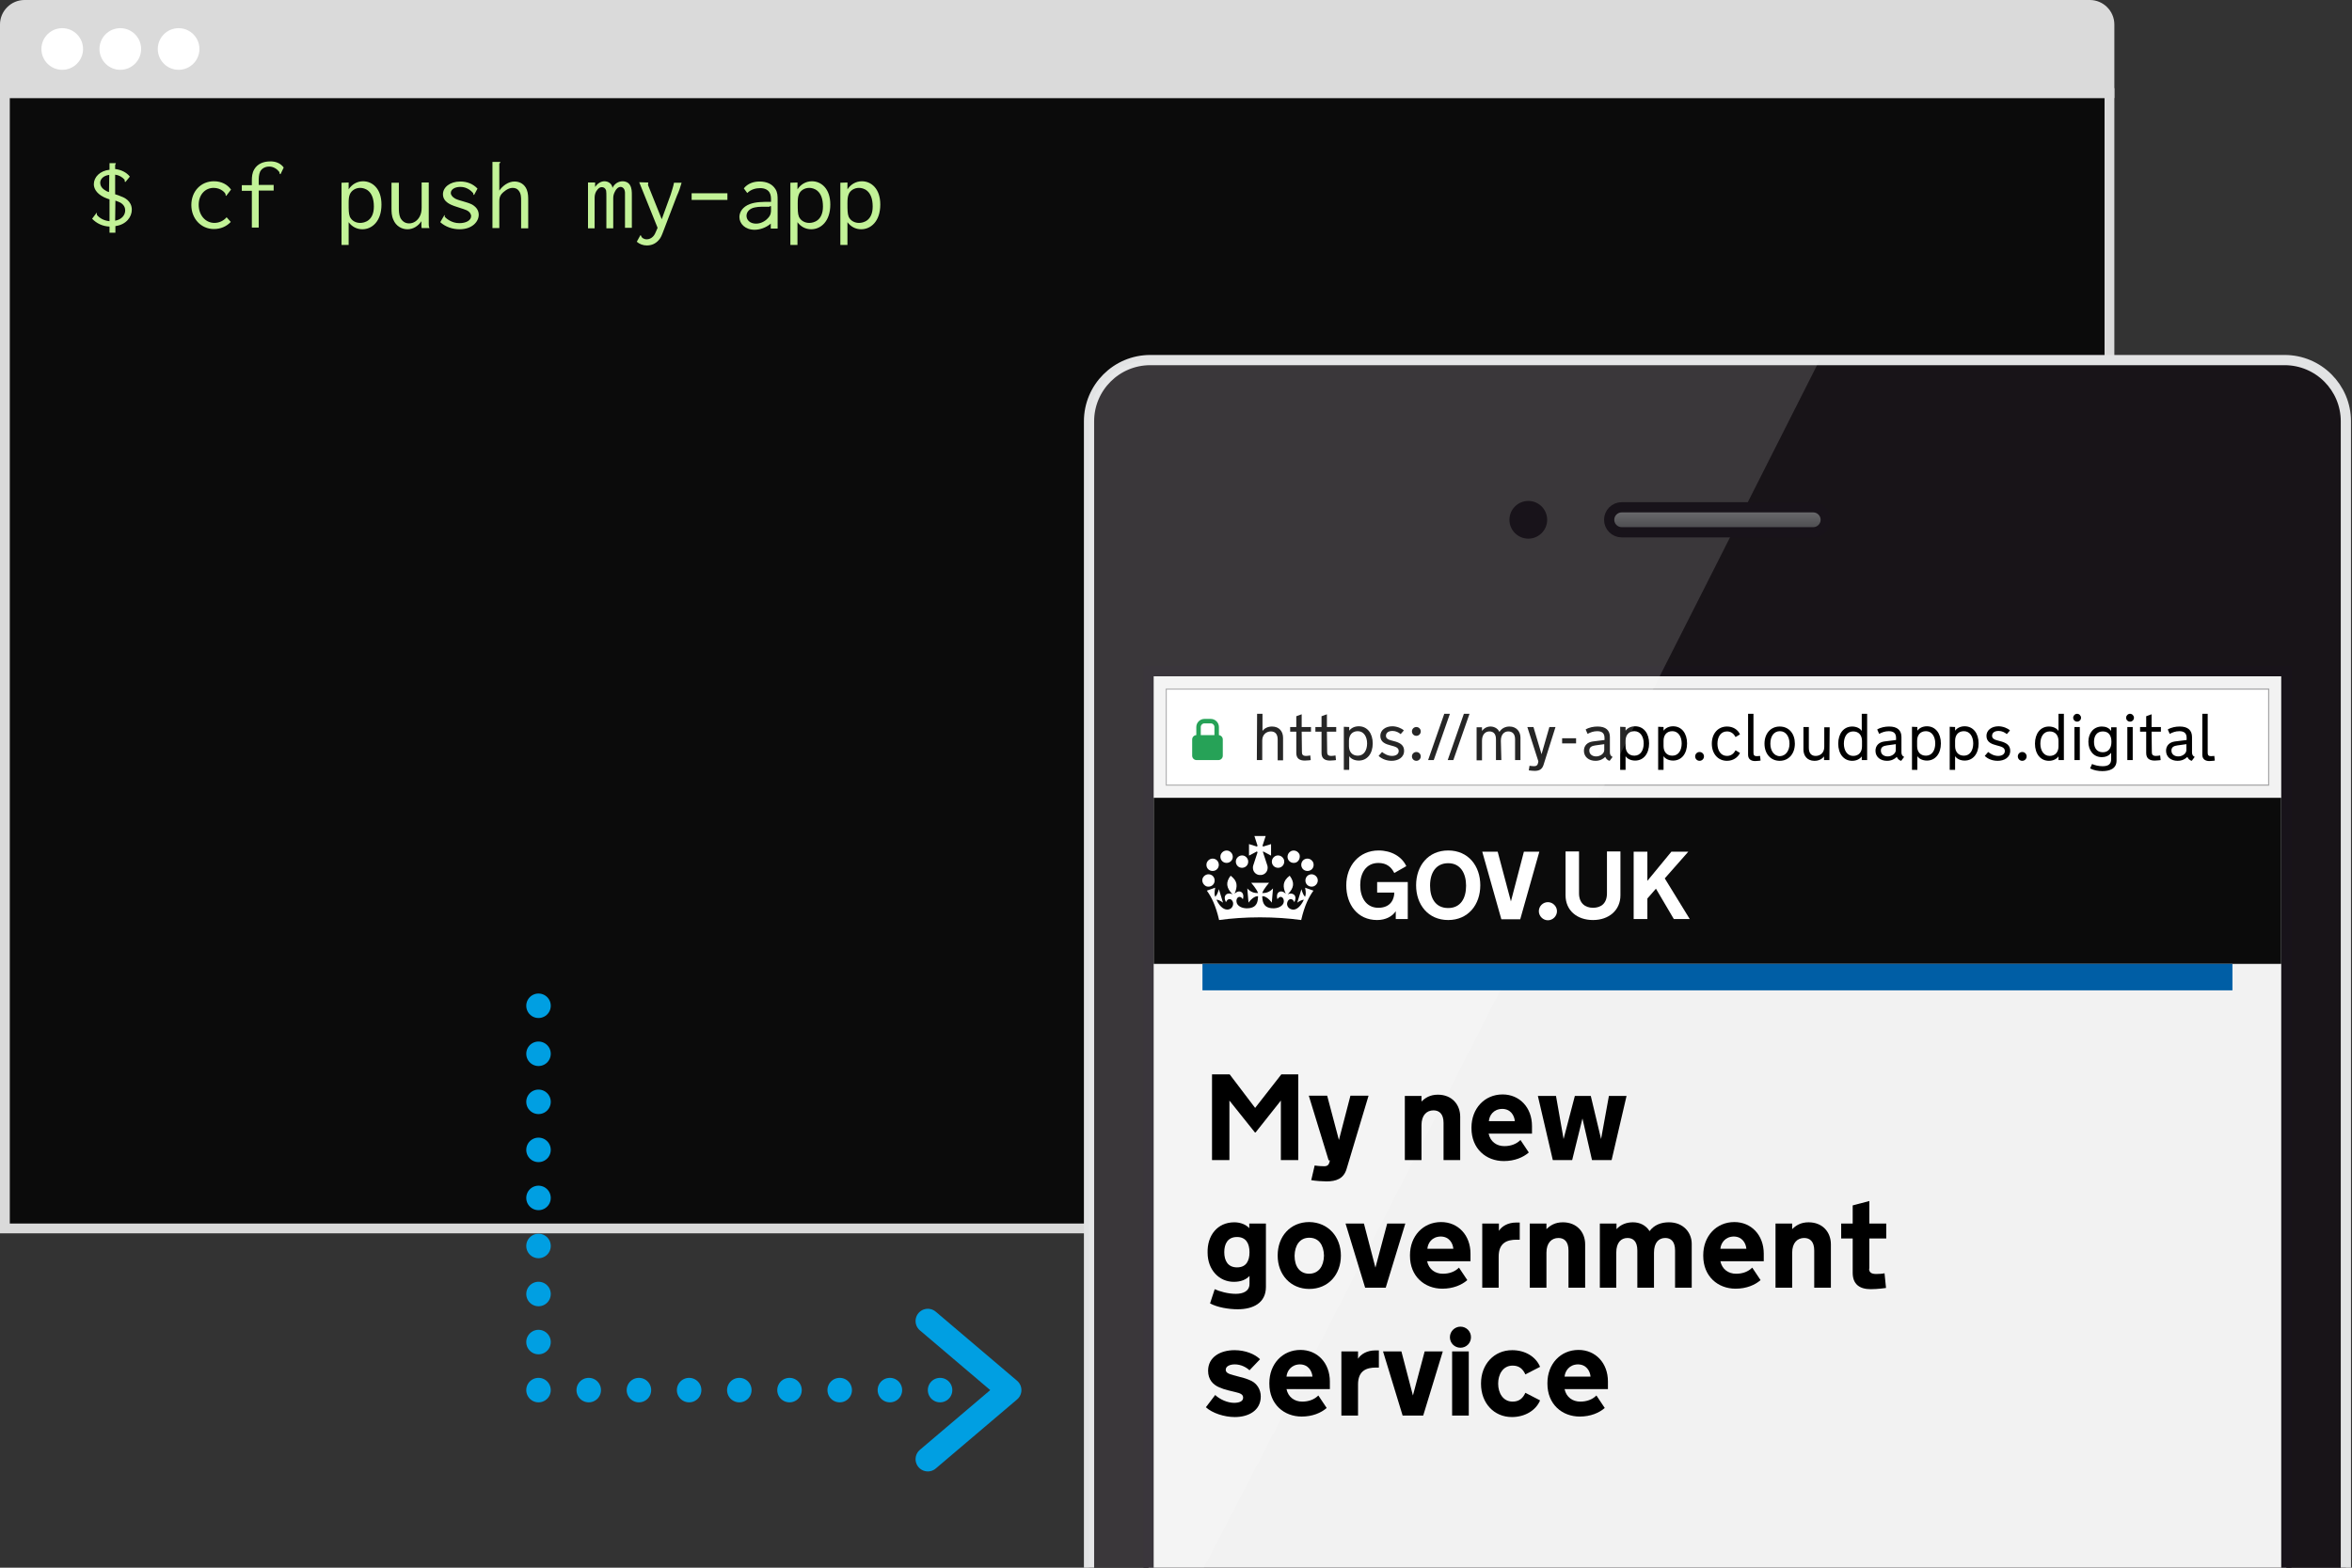 <?xml version="1.0" encoding="utf-8"?>
<!-- Generator: Adobe Illustrator 22.0.1, SVG Export Plug-In . SVG Version: 6.00 Build 0)  -->
<svg version="1.1" id="Layer_1" xmlns="http://www.w3.org/2000/svg" xmlns:xlink="http://www.w3.org/1999/xlink" x="0px" y="0px"
	 viewBox="0 0 960 640" style="enable-background:new 0 0 960 640;" xml:space="preserve">
<rect x="0" y="0" width="960" height="640" fill="#333333" stroke="none"/>
<style type="text/css">
	.st0{fill:#0B0B0B;}
	.st1{fill:#DADADA;}
	.st2{fill:#FFFFFF;}
	.st3{fill:#C2F297;}
	.st4{fill:#009347;stroke:#FFFFFF;stroke-width:0.586;stroke-miterlimit:10;}
	.st5{fill:#D2D2D2;}
	.st6{fill:#FFFFFF;stroke:#A7A7A8;stroke-width:0.711;stroke-miterlimit:10;}
	.st7{fill:none;stroke:#A7A7A8;stroke-width:5;stroke-miterlimit:10;}
	.st8{fill:#00923A;}
	.st9{fill:none;stroke:#00923A;stroke-width:2.7;stroke-miterlimit:10;}
	.st10{fill:#181418;stroke:#E2E3E4;stroke-width:4.171;stroke-miterlimit:10;}
	.st11{fill:#F2F2F2;}
	.st12{fill:none;stroke:#18131A;stroke-width:4.171;stroke-miterlimit:10;}
	.st13{fill:#FFFFFF;stroke:#A7A7A8;stroke-width:0.48;stroke-miterlimit:10;}
	.st14{fill:none;stroke:#00923A;stroke-width:1.824;stroke-miterlimit:10;}
	.st15{opacity:0.15;fill:#FFFFFF;enable-background:new    ;}
	.st16{fill:url(#SVGID_1_);stroke:#18131A;stroke-width:4.171;stroke-miterlimit:10;}
	.st17{fill:url(#SVGID_2_);}
	.st18{opacity:0.6;fill:none;stroke:url(#SVGID_3_);stroke-width:1.043;stroke-miterlimit:10;enable-background:new    ;}
	.st19{fill:none;stroke:#FFFFFF;stroke-width:1.564;stroke-miterlimit:10;}
	.st20{fill:#18131A;}
	.st21{fill:none;}
	.st22{enable-background:new    ;}
	.st23{fill:#005EA5;}
	.st24{fill:none;stroke:#009FE2;stroke-width:10;stroke-linecap:round;stroke-miterlimit:10;}
	.st25{fill:none;stroke:#009FE2;stroke-width:10;stroke-linecap:round;stroke-miterlimit:10;stroke-dasharray:0,19.615;}
	.st26{fill:none;stroke:#009FE2;stroke-width:10;stroke-linecap:round;stroke-miterlimit:10;stroke-dasharray:0,20.487;}
	.st27{fill:none;stroke:#009FE2;stroke-width:10;stroke-linecap:round;stroke-linejoin:round;stroke-miterlimit:10;}
</style>
<path class="st0" d="M1,40h861v461.5H1V40z"/>
<path class="st1" d="M0,40V10C0,4.5,4.5,0,10,0h843c5.5,0,10,4.5,10,10v30"/>
<circle class="st2" cx="25.4" cy="20" r="8.5"/>
<circle class="st2" cx="49.1" cy="20" r="8.5"/>
<circle class="st2" cx="72.9" cy="20" r="8.5"/>
<path class="st1" d="M0,36v467.5h863V36H0z M4,499.5V40h855v459.5H4z"/>
<g>
	<path class="st3" d="M47.3,66.6L47.3,66.6c0,0.4-0.3,0.4-0.3,0.9V69c2.4,0.3,4.6,1.3,6,3.1l-1.8,2.2c-0.1,0-0.3-0.1-0.3-0.3v-0.4
		c0,0,0-0.1-0.1-0.3c-0.9-1-2.2-1.8-3.8-2v8c0.9,0.3,1.9,0.6,2.7,1c0.9,0.3,4.1,1.7,4.1,5.3c0,2.9-2.2,6.1-6.7,6.7V95h-2.4v-2.5
		c-2.8-0.1-5.3-1.3-7.1-3.2l1.8-2.4c0.3,0.1,0.1,0.4,0.1,0.4c0,0.1,0,0.3,0.1,0.5c1.1,1.3,2.9,2.3,5.1,2.5v-8.9
		c-0.8-0.3-1.5-0.5-2.3-0.9c-3.4-1.7-4.1-3.9-4.1-5.3c0-2.9,2.5-5.5,6.4-5.9v-2.7H47.3L47.3,66.6z M44.6,71.4
		c-2.5,0.3-3.7,1.8-3.7,3.2c0,0.9,0.4,2.2,2.2,3.2c0.4,0.3,0.9,0.5,1.4,0.6L44.6,71.4L44.6,71.4L44.6,71.4z M47,90.1
		c2.7-0.5,4.1-2.3,4.1-4.2c0-0.9-0.3-2.2-2-3.2c-0.5-0.3-1.3-0.5-2-0.8L47,90.1L47,90.1z M92.3,80c-0.4-0.3-0.1-0.6-0.3-0.9
		c-0.1-0.3-1.7-2.4-4.8-2.4c-3.4,0-6.1,2.7-6.1,6.9c0,4.3,2.8,7.4,6.4,7.4c1.9,0,3.7-0.8,5-2.3l1.7,1.9c-1.8,1.9-4.2,2.9-6.9,2.9
		c-5.2,0-9.2-4.2-9.2-9.8S82,74,87.3,74c3.1,0,5.5,1.3,7,3.4L92.3,80L92.3,80z M115.8,68.4l-1.3,2.7c-0.1,0-0.3,0-0.4-0.4
		c0-0.1,0-0.3-0.1-0.5c-0.8-1.1-2.3-2.2-4.1-2.2c-1.5,0-2.9,0.6-3.7,2c-0.6,1.3-0.6,2.7-0.6,4.1v1.4h6.1v2.3h-6.1v15.1h-2.8v-15
		h-4.1v-2.3h4.1v-1.8c0-1.7,0.1-3.2,1-4.7c1.3-2.2,3.7-3.2,6.4-3.2C112.5,65.8,114.6,66.7,115.8,68.4L115.8,68.4z M142.3,74.5v2.8
		c1.3-2,3.4-3.3,5.9-3.3c3.7,0,7.5,2.9,7.5,9.5c0,6.9-3.9,10.1-7.8,10.1c-2.3,0-4.3-1.1-5.6-2.9v9.3h-2.9V74.6L142.3,74.5
		L142.3,74.5L142.3,74.5z M142.8,79.3c-0.4,1-0.5,2-0.5,3.7c0,2.7,0,4.2,0.5,5.5c0.8,1.7,2.5,2.5,4.2,2.5c1.8,0,5.6-0.9,5.6-6.7
		c0-6.7-3.9-7.6-5.6-7.6C145.2,76.7,143.5,77.7,142.8,79.3L142.8,79.3z M162.8,74.5v10.3c0,1.3,0,2.7,0.6,4.1c0.8,1.5,2,2.3,3.6,2.3
		c1.8,0,3.4-1.1,4.3-2.8c0.6-1.1,0.8-2.3,0.8-3.7V74.5h2.9v16.9c0,0.5,0,1.1,0.3,1.7h-3.2c-0.1-0.5-0.1-1-0.1-1.4v-1.4
		c-1.3,2-3.4,3.3-5.7,3.3c-2.4,0-4.7-1.4-5.7-3.8c-0.8-1.7-0.8-3.3-0.8-4.8V74.6h3.1L162.8,74.5L162.8,74.5z M193.5,79.6
		c-0.1,0-0.3-0.1-0.3-0.4c0-0.1,0-0.3-0.1-0.4c-0.8-0.9-2.5-2.5-5.2-2.5c-2.2,0-3.9,1-3.9,2.5c0,0.6,0.4,1.5,1.8,2.3
		c1.8,0.9,4.7,1.3,6.9,2.4c2.2,1.3,2.7,2.9,2.7,4.2c0,2.8-2.7,5.9-7.8,5.9c-2.8,0-5.7-0.9-7.9-2.9l1.7-2.9c0.3,0.1,0.1,0.4,0.1,0.4
		c0,0.1,0,0.3,0.1,0.4c0.6,0.6,2.7,2.5,5.9,2.5c2.7,0,4.8-1.1,4.8-2.9c0-0.6-0.4-1.7-1.9-2.4c-1.4-0.6-3.4-1.1-5-1.7
		c-1-0.4-4.6-1.5-4.6-4.8c0-2.8,2.8-5.2,7.1-5.2c2.8,0,5.2,1,7,2.9L193.5,79.6L193.5,79.6z M200.8,66.1h3.4v0.1
		c0,0.3-0.1,0.4-0.3,0.4c-0.1,0.1-0.1,0.3-0.1,0.4v10.8c1.4-2,3.7-3.7,6.2-3.7c2.2,0,4.1,1.1,5,3.3c0.6,1.5,0.6,3.1,0.6,4.5v11.3
		h-2.9V81.9c0-1.3,0-2.9-1-4.1c-0.6-0.8-1.5-1.1-2.5-1.1c-1.9,0-3.8,1.7-4.5,2.5c-0.8,1-0.9,1.9-0.9,3.2v10.7H201v-27H200.8
		L200.8,66.1z M240.2,74.5h2.7v1.8c0.9-1.3,2.3-2.3,3.8-2.3c1.7,0,3.1,1.1,3.3,2.7c0.8-1.7,2.4-2.7,4.2-2.7c1,0,2.2,0.4,2.9,1.5
		c0.8,1.3,0.8,2.8,0.8,4.3V93h-2.8V80c0-0.9,0.1-1.9-0.3-2.7c-0.3-0.6-0.9-1-1.5-1c-1.1,0-1.9,1.1-2.2,1.7c-0.6,1.1-0.8,1.9-0.8,2.9
		v12.3h-2.8v-13c0-0.8,0-1.7-0.1-2.4c-0.3-1-1-1.4-1.8-1.4s-1.5,0.5-2.3,1.8c-0.5,1-0.6,1.8-0.6,2.7v12.3H240V74.5H240.2L240.2,74.5
		z M264.6,74.5c0,0.4-0.1,0.5-0.1,0.9c0,0.1,0,0.3,0.1,0.4l5.5,13.7l3.6-9.9c0.5-1.7,1.1-3.3,1.4-5h3.1c-0.5,1.8-1.1,3.6-1.9,5.3
		l-5.9,15.4c-0.4,1-0.8,2-1.7,2.9c-1.3,1.4-2.9,2-4.7,2c-1.5,0-2.9-0.5-4.1-1.5l1.5-2.7c0.3,0.1,0.3,0.5,0.4,0.6
		c0.1,0.3,0.8,1.1,2.2,1.1c0.9,0,1.8-0.4,2.5-1.1c0.6-0.6,1-1.4,1.3-2.2l0.6-1.4l-7.5-18.6L264.6,74.5L264.6,74.5L264.6,74.5z
		 M296.9,78.9v2.7h-14.6v-2.7H296.9L296.9,78.9z M310,74.1c2.9,0,5.2,1,6.5,3.1c0.9,1.4,0.9,2.9,0.9,4.5v11.6h-2.8v-2
		c-2,1.7-4.5,2.5-6.6,2.5c-3.9,0-6.2-2.5-6.2-5.2c0-2,1.3-4.2,4.3-5.3c2.4-0.9,5.3-0.9,8-0.9h0.6v-0.6c0-1,0-2.2-0.6-3.2
		c-0.5-0.9-1.7-1.8-3.8-1.8c-1.8,0-3.8,0.5-5.3,2l-1.4-1.9C305.2,74.9,307.6,74.1,310,74.1L310,74.1z M314.1,84.4
		c-1.9,0-4.5-0.1-6.1,0.3c-2.3,0.5-3.3,2-3.3,3.4c0,1.7,1.4,3.2,3.9,3.2c2.4,0,4.2-1.5,4.8-2.2c1.3-1.3,1.3-2.5,1.3-3.6v-1.3h-0.6
		L314.1,84.4L314.1,84.4z M325.5,74.5v2.8c1.3-2,3.4-3.3,5.9-3.3c3.7,0,7.5,2.9,7.5,9.5c0,6.9-3.9,10.1-7.8,10.1
		c-2.3,0-4.3-1.1-5.6-2.9v9.3h-2.9V74.6L325.5,74.5L325.5,74.5L325.5,74.5z M326.1,79.3c-0.4,1-0.5,2-0.5,3.7c0,2.7,0,4.2,0.5,5.5
		c0.8,1.7,2.5,2.5,4.2,2.5c1.8,0,5.6-0.9,5.6-6.7c0-6.7-3.9-7.6-5.6-7.6C328.5,76.7,326.7,77.7,326.1,79.3L326.1,79.3z M345.9,74.5
		v2.8c1.3-2,3.4-3.3,5.9-3.3c3.7,0,7.5,2.9,7.5,9.5c0,6.9-3.9,10.1-7.8,10.1c-2.3,0-4.3-1.1-5.6-2.9v9.3H343V74.6L345.9,74.5
		L345.9,74.5L345.9,74.5z M346.4,79.3c-0.4,1-0.5,2-0.5,3.7c0,2.7,0,4.2,0.5,5.5c0.8,1.7,2.5,2.5,4.2,2.5c1.8,0,5.6-0.9,5.6-6.7
		c0-6.7-3.9-7.6-5.6-7.6C348.8,76.7,347,77.7,346.4,79.3L346.4,79.3z"/>
</g>
<path class="st0" d="M981,40h861v461.5H981V40z"/>
<path class="st1" d="M980,40V10c0-5.5,4.5-10,10-10h843c5.5,0,10,4.5,10,10v30"/>
<circle class="st2" cx="1005.4" cy="20" r="8.5"/>
<circle class="st2" cx="1029.1" cy="20" r="8.5"/>
<circle class="st2" cx="1052.9" cy="20" r="8.5"/>
<path class="st1" d="M980,36v467.5h863V36H980z M984,499.5V40h855v459.5H984z"/>
<path class="st2" d="M1079,228.4h861V636h-861V228.4z"/>
<path class="st4" d="M1163.4,561.5h258.1v40h-258.1V561.5z"/>
<path class="st5" d="M1164.6,346.4h402.2v20h-402.2L1164.6,346.4L1164.6,346.4z M1164.6,386.4h402.2v20h-402.2L1164.6,386.4
	L1164.6,386.4z M1164.6,426.4h402.2v20h-402.2L1164.6,426.4L1164.6,426.4z M1164.6,466.4h402.2v20h-402.2L1164.6,466.4L1164.6,466.4
	z M1164.6,506.4h285.5v20h-285.5V506.4z"/>
<g>
	<path class="st3" d="M1027.3,66.6L1027.3,66.6c0,0.4-0.3,0.4-0.3,0.9V69c2.4,0.3,4.6,1.3,6,3.1l-1.8,2.2c-0.1,0-0.3-0.1-0.3-0.3
		v-0.4c0,0,0-0.1-0.1-0.3c-0.9-1-2.2-1.8-3.8-2v8c0.9,0.3,1.9,0.6,2.7,1c0.9,0.3,4.1,1.7,4.1,5.3c0,2.9-2.2,6.1-6.7,6.7V95h-2.4
		v-2.5c-2.8-0.1-5.3-1.3-7.1-3.2l1.8-2.4c0.3,0.1,0.1,0.4,0.1,0.4c0,0.1,0,0.3,0.1,0.5c1.1,1.3,2.9,2.3,5.1,2.5v-8.9
		c-0.8-0.3-1.5-0.5-2.3-0.9c-3.4-1.7-4.1-3.9-4.1-5.3c0-2.9,2.5-5.5,6.4-5.9v-2.7H1027.3L1027.3,66.6z M1024.6,71.4
		c-2.5,0.3-3.7,1.8-3.7,3.2c0,0.9,0.4,2.2,2.2,3.2c0.4,0.3,0.9,0.5,1.4,0.6L1024.6,71.4L1024.6,71.4L1024.6,71.4z M1027,90.1
		c2.7-0.5,4.1-2.3,4.1-4.2c0-0.9-0.3-2.2-2-3.2c-0.5-0.3-1.3-0.5-2-0.8L1027,90.1L1027,90.1z M1072.3,80c-0.4-0.3-0.1-0.6-0.3-0.9
		c-0.1-0.3-1.7-2.4-4.8-2.4c-3.4,0-6.1,2.7-6.1,6.9c0,4.3,2.8,7.4,6.4,7.4c1.9,0,3.7-0.8,5-2.3l1.7,1.9c-1.8,1.9-4.2,2.9-6.9,2.9
		c-5.2,0-9.2-4.2-9.2-9.8s3.9-9.7,9.3-9.7c3.1,0,5.5,1.3,7,3.4L1072.3,80L1072.3,80z M1095.8,68.4l-1.3,2.7c-0.1,0-0.3,0-0.4-0.4
		c0-0.1,0-0.3-0.1-0.5c-0.8-1.1-2.3-2.2-4.1-2.2c-1.5,0-2.9,0.6-3.7,2c-0.6,1.3-0.6,2.7-0.6,4.1v1.4h6.1v2.3h-6.1v15.1h-2.8v-15
		h-4.1v-2.3h4.1v-1.8c0-1.7,0.1-3.2,1-4.7c1.3-2.2,3.7-3.2,6.4-3.2C1092.5,65.8,1094.6,66.7,1095.8,68.4L1095.8,68.4z M1122.3,74.5
		v2.8c1.3-2,3.4-3.3,5.9-3.3c3.7,0,7.5,2.9,7.5,9.5c0,6.9-3.9,10.1-7.8,10.1c-2.3,0-4.3-1.1-5.6-2.9v9.3h-2.9V74.6L1122.3,74.5
		L1122.3,74.5L1122.3,74.5z M1122.8,79.3c-0.4,1-0.5,2-0.5,3.7c0,2.7,0,4.2,0.5,5.5c0.8,1.7,2.5,2.5,4.2,2.5c1.8,0,5.6-0.9,5.6-6.7
		c0-6.7-3.9-7.6-5.6-7.6C1125.2,76.7,1123.5,77.7,1122.8,79.3L1122.8,79.3z M1142.8,74.5v10.3c0,1.3,0,2.7,0.6,4.1
		c0.8,1.5,2,2.3,3.6,2.3c1.8,0,3.4-1.1,4.3-2.8c0.6-1.1,0.8-2.3,0.8-3.7V74.5h2.9v16.9c0,0.5,0,1.1,0.3,1.7h-3.2
		c-0.1-0.5-0.1-1-0.1-1.4v-1.4c-1.3,2-3.4,3.3-5.7,3.3c-2.4,0-4.7-1.4-5.7-3.8c-0.8-1.7-0.8-3.3-0.8-4.8V74.6h3.1L1142.8,74.5
		L1142.8,74.5z M1173.5,79.6c-0.1,0-0.3-0.1-0.3-0.4c0-0.1,0-0.3-0.1-0.4c-0.8-0.9-2.5-2.5-5.2-2.5c-2.2,0-3.9,1-3.9,2.5
		c0,0.6,0.4,1.5,1.8,2.3c1.8,0.9,4.7,1.3,6.9,2.4c2.2,1.3,2.7,2.9,2.7,4.2c0,2.8-2.7,5.9-7.8,5.9c-2.8,0-5.7-0.9-7.9-2.9l1.7-2.9
		c0.3,0.1,0.1,0.4,0.1,0.4c0,0.1,0,0.3,0.1,0.4c0.6,0.6,2.7,2.5,5.9,2.5c2.7,0,4.8-1.1,4.8-2.9c0-0.6-0.4-1.7-1.9-2.4
		c-1.4-0.6-3.4-1.1-5-1.7c-1-0.4-4.6-1.5-4.6-4.8c0-2.8,2.8-5.2,7.1-5.2c2.8,0,5.2,1,7,2.9L1173.5,79.6L1173.5,79.6z M1180.8,66.1
		h3.4v0.1c0,0.3-0.1,0.4-0.3,0.4c-0.1,0.1-0.1,0.3-0.1,0.4v10.8c1.4-2,3.7-3.7,6.2-3.7c2.2,0,4.1,1.1,5,3.3c0.6,1.5,0.6,3.1,0.6,4.5
		v11.3h-2.9V81.9c0-1.3,0-2.9-1-4.1c-0.6-0.8-1.5-1.1-2.5-1.1c-1.9,0-3.8,1.7-4.5,2.5c-0.8,1-0.9,1.9-0.9,3.2v10.7h-2.9L1180.8,66.1
		L1180.8,66.1L1180.8,66.1z M1220.2,74.5h2.7v1.8c0.9-1.3,2.3-2.3,3.8-2.3c1.7,0,3.1,1.1,3.3,2.7c0.8-1.7,2.4-2.7,4.2-2.7
		c1,0,2.2,0.4,2.9,1.5c0.8,1.3,0.8,2.8,0.8,4.3V93h-2.8V80c0-0.9,0.1-1.9-0.3-2.7c-0.3-0.6-0.9-1-1.5-1c-1.1,0-1.9,1.1-2.2,1.7
		c-0.6,1.1-0.8,1.9-0.8,2.9v12.3h-2.8v-13c0-0.8,0-1.7-0.1-2.4c-0.3-1-1-1.4-1.8-1.4s-1.5,0.5-2.3,1.8c-0.5,1-0.6,1.8-0.6,2.7v12.3
		h-2.7V74.5H1220.2L1220.2,74.5z M1244.6,74.5c0,0.4-0.1,0.5-0.1,0.9c0,0.1,0,0.3,0.1,0.4l5.5,13.7l3.6-9.9c0.5-1.7,1.1-3.3,1.4-5
		h3.1c-0.5,1.8-1.1,3.6-1.9,5.3l-5.9,15.4c-0.4,1-0.8,2-1.7,2.9c-1.3,1.4-2.9,2-4.7,2c-1.5,0-2.9-0.5-4.1-1.5l1.5-2.7
		c0.3,0.1,0.3,0.5,0.4,0.6c0.1,0.3,0.8,1.1,2.2,1.1c0.9,0,1.8-0.4,2.5-1.1c0.6-0.6,1-1.4,1.3-2.2l0.6-1.4l-7.5-18.6L1244.6,74.5
		L1244.6,74.5L1244.6,74.5z M1276.9,78.9v2.7h-14.6v-2.7H1276.9L1276.9,78.9z M1290,74.1c2.9,0,5.2,1,6.5,3.1
		c0.9,1.4,0.9,2.9,0.9,4.5v11.6h-2.8v-2c-2,1.7-4.5,2.5-6.6,2.5c-3.9,0-6.2-2.5-6.2-5.2c0-2,1.3-4.2,4.3-5.3c2.4-0.9,5.3-0.9,8-0.9
		h0.6v-0.6c0-1,0-2.2-0.6-3.2c-0.5-0.9-1.7-1.8-3.8-1.8c-1.8,0-3.8,0.5-5.3,2l-1.4-1.9C1285.2,74.9,1287.6,74.1,1290,74.1L1290,74.1
		z M1294.1,84.4c-1.9,0-4.5-0.1-6.1,0.3c-2.3,0.5-3.3,2-3.3,3.4c0,1.7,1.4,3.2,3.9,3.2c2.4,0,4.2-1.5,4.8-2.2
		c1.3-1.3,1.3-2.5,1.3-3.6v-1.3h-0.6L1294.1,84.4L1294.1,84.4z M1305.5,74.5v2.8c1.3-2,3.4-3.3,5.9-3.3c3.7,0,7.5,2.9,7.5,9.5
		c0,6.9-3.9,10.1-7.8,10.1c-2.3,0-4.3-1.1-5.6-2.9v9.3h-2.9V74.6L1305.5,74.5L1305.5,74.5L1305.5,74.5z M1306.1,79.3
		c-0.4,1-0.5,2-0.5,3.7c0,2.7,0,4.2,0.5,5.5c0.8,1.7,2.5,2.5,4.2,2.5c1.8,0,5.6-0.9,5.6-6.7c0-6.7-3.9-7.6-5.6-7.6
		C1308.5,76.7,1306.7,77.7,1306.1,79.3L1306.1,79.3z M1325.9,74.5v2.8c1.3-2,3.4-3.3,5.9-3.3c3.7,0,7.5,2.9,7.5,9.5
		c0,6.9-3.9,10.1-7.8,10.1c-2.3,0-4.3-1.1-5.6-2.9v9.3h-2.9V74.6L1325.9,74.5L1325.9,74.5L1325.9,74.5z M1326.4,79.3
		c-0.4,1-0.5,2-0.5,3.7c0,2.7,0,4.2,0.5,5.5c0.8,1.7,2.5,2.5,4.2,2.5c1.8,0,5.6-0.9,5.6-6.7c0-6.7-3.9-7.6-5.6-7.6
		C1328.8,76.7,1327,77.7,1326.4,79.3L1326.4,79.3z"/>
</g>
<path class="st1" d="M1078,178.1v-30c0-5.5,4.5-10,10-10h842c5.5,0,10,4.5,10,10v30"/>
<circle class="st2" cx="1103.4" cy="158.1" r="8.5"/>
<circle class="st2" cx="1127.1" cy="158.1" r="8.5"/>
<circle class="st2" cx="1150.9" cy="158.1" r="8.5"/>
<path class="st0" d="M1079,241.4h860v65h-860V241.4z"/>
<g>
	<path class="st2" d="M1172.1,267.3c1.4,0.6,2.9-0.1,3.4-1.4c0.6-1.3-0.1-2.9-1.4-3.4s-2.9,0.1-3.4,1.4
		C1170.2,265.2,1170.8,266.7,1172.1,267.3 M1166.2,270.8c1.4,0.6,2.9-0.1,3.4-1.4c0.6-1.3-0.1-2.9-1.4-3.4s-2.9,0.1-3.4,1.4
		C1164.2,268.7,1164.8,270.2,1166.2,270.8 M1164.4,277.4c1.4,0.6,2.9-0.1,3.4-1.4c0.6-1.3-0.1-2.9-1.4-3.4s-2.9,0.1-3.4,1.4
		C1162.4,275.3,1163.1,276.9,1164.4,277.4 M1178.8,269.4c1.4,0.6,2.9-0.1,3.4-1.4c0.6-1.3-0.1-2.9-1.4-3.4s-2.9,0.1-3.4,1.4
		C1176.8,267.3,1177.4,268.8,1178.8,269.4 M1202.9,267.3c-1.4,0.6-2.9-0.1-3.4-1.4c-0.6-1.3,0.1-2.9,1.4-3.4s2.9,0.1,3.4,1.4
		C1204.8,265.2,1204.2,266.7,1202.9,267.3 M1208.8,270.8c-1.4,0.6-2.9-0.1-3.4-1.4c-0.6-1.3,0.1-2.9,1.4-3.4s2.9,0.1,3.4,1.4
		C1210.8,268.7,1210.2,270.2,1208.8,270.8 M1210.6,277.4c-1.4,0.6-2.9-0.1-3.4-1.4c-0.6-1.3,0.1-2.9,1.4-3.4s2.9,0.1,3.4,1.4
		S1211.9,276.9,1210.6,277.4 M1196.2,269.4c-1.4,0.6-2.9-0.1-3.4-1.4c-0.6-1.3,0.1-2.9,1.4-3.4s2.9,0.1,3.4,1.4
		C1198.2,267.3,1197.6,268.8,1196.2,269.4 M1188.9,262.6L1188.9,262.6l3.3,1.7v-4.9l-3.3,1.1l0,0c-0.1-0.1-0.2-0.2-0.3-0.3l0,0
		l1.3-4.2h-4.8l1.3,4.2l0,0c-0.1,0.1-0.2,0.2-0.3,0.3l0,0l-3.3-1.1v4.9l3.3-1.7l0,0c0.1,0.1,0.2,0.2,0.3,0.3l-1.9,5.8l0,0l0,0
		c-0.1,0.3-0.1,0.6-0.1,0.9c0,1.6,1.2,2.9,2.7,3.1h0.1c0.1,0,0.3,0,0.4,0s0.3,0,0.4,0h0.1c1.5-0.2,2.7-1.5,2.7-3.1
		c0-0.3-0.1-0.6-0.1-0.9l0,0l0,0l-1.9-5.8C1188.7,262.8,1188.8,262.7,1188.9,262.6 M1187.5,290.8c6.3,0,12.3,0.4,17.6,1.2
		c1.5-6.4,3.4-10,5.3-12.6l-3.6-1.3c0.4,1.8,0.4,2.7,0,3.8c-0.6-0.6-1.2-1.6-1.6-3.3l-1.7,5.8c1.1-0.7,1.9-1.2,2.8-1.2
		c-1.7,3.6-3.7,4.5-5.1,4.2c-1.6-0.3-2.4-1.8-2.1-3c0.4-1.8,2.2-2.2,3-0.2c1.6-3.3-1.1-4.3-2.9-3.3c2.7-2.7,3-5.1,0.8-8
		c-3,2.3-3.1,4.6-1.7,7.8c-1.8-2-4.5-0.9-3.5,2.3c1.3-2,3-0.7,2.7,1.1c-0.2,1.6-2.4,3-5.1,2.7c-3.8-0.4-4.1-3-4.2-5.2
		c0.9-0.2,2.6,0.7,4.1,2.7l0.5-6.1c-1.6,1.6-3,2-4.6,2c0.5-1.7,3-4.4,3-4.4h-7.6c0,0,2.4,2.7,3,4.4c-1.6-0.1-3-0.4-4.6-2l0.5,6.1
		c1.5-2,3.2-2.9,4.1-2.7c-0.1,2.2-0.3,4.8-4.2,5.2c-2.7,0.2-4.8-1.1-5.1-2.7c-0.3-1.9,1.4-3.1,2.7-1.1c1-3.3-1.8-4.4-3.5-2.3
		c1.4-3.2,1.3-5.5-1.7-7.8c-2.2,2.9-1.9,5.3,0.8,7.9c-1.8-1-4.5,0-2.9,3.3c0.8-2,2.6-1.6,3,0.2c0.3,1.2-0.5,2.7-2.1,3
		c-1.3,0.2-3.4-0.7-5-4.2c0.9,0,1.7,0.5,2.8,1.2l-1.7-5.8c-0.4,1.6-1,2.7-1.6,3.3c-0.4-1.2-0.3-2,0-3.8l-3.6,1.3
		c1.9,2.6,3.7,6.2,5.3,12.6C1175.2,291.2,1181.2,290.8,1187.5,290.8"/>
</g>
<path class="st1" d="M1082,640V241.4h854V640h4V174.1h-862V640"/>
<path class="st6" d="M1163.4,177.7h758.9v58h-758.9V177.7z"/>
<path d="M1218.2,192.6h3.3v10.3c1.4-1.8,3.4-2.7,5.8-2.7c4.4,0,6.7,3.2,6.7,6.8v13.6h-3.3v-12.5c0-3.5-1.8-4.8-4.1-4.8
	c-2.5,0-5.1,1.8-5.1,5.5v11.8h-3.3V192.6L1218.2,192.6z M1245.4,215.6c0,1.3,0.2,2.4,2.6,2.4c0.6,0,1.9-0.1,2.5-0.2l0.4,2.9
	c0,0-1.9,0.3-3.6,0.3c-3.2,0-5.1-1.2-5.1-4.6v-12.8h-3.8v-2.9h3.8v-6.5l3.3-1.2v7.7h5.6v2.9h-5.6v12H1245.4z M1260.6,215.6
	c0,1.3,0.2,2.4,2.6,2.4c0.6,0,1.9-0.1,2.5-0.2l0.4,2.9c0,0-1.9,0.3-3.6,0.3c-3.2,0-5.1-1.2-5.1-4.6v-12.8h-3.8v-2.9h3.8v-6.5
	l3.3-1.2v7.7h5.6v2.9h-5.6v12H1260.6z M1273.9,200.6v2.3c1.2-1.6,3.3-2.7,5.8-2.7c5.2,0,8.5,4.4,8.5,10.4s-3.3,10.4-8.5,10.4
	c-2.6,0-4.7-1-5.8-2.7v8.4h-3.3v-26L1273.9,200.6L1273.9,200.6z M1284.8,210.5c0-4.2-2-7.4-5.7-7.4c-3.5,0-5.3,2.5-5.3,5.8v3.2
	c0,3.3,1.8,5.8,5.3,5.8C1282.8,217.9,1284.8,214.7,1284.8,210.5L1284.8,210.5z M1291.7,218.1l2-2.3c1.3,1.1,3.4,2.4,6,2.4
	c2.3,0,4-1,4-3c0-2.2-2.2-2.6-4.9-3.4c-2.8-0.8-6.2-1.7-6.2-5.8c0-3.4,3.1-5.8,7.3-5.8c2.6,0,5.6,1.1,6.9,2.5l-1.9,2.2
	c-1.2-1.1-2.9-1.9-4.9-1.9c-2.6,0-4,1.2-4,3c0,1.4,1.1,2.2,2.9,2.6c1,0.3,2.2,0.6,3.3,1c2.7,0.8,4.9,2.2,4.9,5.4c0,4.1-3.6,6-7.5,6
	C1296.9,221,1293.9,220.1,1291.7,218.1L1291.7,218.1z M1314.5,200.6c1.5,0,2.7,1.2,2.7,2.7s-1.2,2.7-2.7,2.7s-2.7-1.2-2.7-2.7
	S1313,200.6,1314.5,200.6z M1314.5,215.6c1.5,0,2.7,1.2,2.7,2.7s-1.2,2.7-2.7,2.7s-2.7-1.2-2.7-2.7S1313,215.6,1314.5,215.6z
	 M1331.3,192.6h3.4l-9.8,28h-3.4L1331.3,192.6L1331.3,192.6z M1343.3,192.6h3.4l-9.8,28h-3.4L1343.3,192.6L1343.3,192.6z
	 M1365.9,220.6h-3.3V208c0-3.6-1.8-4.8-4-4.8s-4.4,1.7-4.4,5.6v11.8h-3.3v-20h3.3v2.3c1.3-1.8,3.1-2.7,5.2-2.7
	c1.8,0,4.4,0.9,5.4,3.3c1.5-2.4,3.8-3.3,6.1-3.3c4.3,0,6.7,3.2,6.7,6.7v13.7h-3.3V208c0-3.6-1.9-4.8-4.1-4.8s-4.4,1.7-4.4,5.6
	L1365.9,220.6L1365.9,220.6z M1381.6,200.6h3.7l4.9,16.5l4.7-16.5h3.7l-7.3,23c-0.9,2.8-2.8,3.5-5.3,3.5c-1.1,0-2.3-0.1-3.6-0.3
	l0.5-2.9c0,0,1.4,0.3,2.6,0.3c1.4,0,2.2-0.6,2.5-2l0.2-0.9L1381.6,200.6L1381.6,200.6z M1402.6,207.4h8.4v3.1h-8.4V207.4
	L1402.6,207.4z M1422.6,221c-4,0-7-2.3-7-6c0-3.1,2.1-5.2,5.3-5.6l7-1v-1.3c0-3-2-4-4.4-4c-2.2,0-4.2,0.7-5.8,1.6l-1.2-2.6
	c2.3-1.3,4.9-1.8,7.3-1.8c4.8,0,7.4,2.2,7.4,6.4v9.3c0,1.3,0.5,2.2,1.6,2.7l-1.8,2.4c-1.3-0.3-2.2-1.3-2.7-2.4
	C1427.3,219.9,1425.3,221,1422.6,221L1422.6,221z M1422.7,211.7c-2.2,0.3-3.6,1-3.6,3.1c0,2.3,1.9,3.6,4.1,3.6
	c2.4,0,4.9-1.6,4.9-3.9v-3.6L1422.7,211.7L1422.7,211.7z M1440.9,200.6v2.3c1.2-1.6,3.3-2.7,5.8-2.7c5.2,0,8.5,4.4,8.5,10.4
	s-3.3,10.4-8.5,10.4c-2.6,0-4.7-1-5.8-2.7v8.4h-3.3v-26L1440.9,200.6L1440.9,200.6z M1451.9,210.5c0-4.2-2-7.4-5.7-7.4
	c-3.5,0-5.3,2.5-5.3,5.8v3.2c0,3.3,1.8,5.8,5.3,5.8C1449.9,217.9,1451.9,214.7,1451.9,210.5L1451.9,210.5z M1463.8,200.6v2.3
	c1.2-1.6,3.3-2.7,5.8-2.7c5.2,0,8.5,4.4,8.5,10.4s-3.3,10.4-8.5,10.4c-2.6,0-4.7-1-5.8-2.7v8.4h-3.3v-26L1463.8,200.6L1463.8,200.6z
	 M1474.7,210.5c0-4.2-2-7.4-5.7-7.4c-3.5,0-5.3,2.5-5.3,5.8v3.2c0,3.3,1.8,5.8,5.3,5.8C1472.7,217.9,1474.7,214.7,1474.7,210.5
	L1474.7,210.5z M1485.6,215.6c1.5,0,2.7,1.2,2.7,2.7s-1.2,2.7-2.7,2.7s-2.7-1.2-2.7-2.7S1484.1,215.6,1485.6,215.6L1485.6,215.6z
	 M1496.4,210.7c0,4,2,7.4,5.8,7.4c2.5,0,4.2-1.5,5.2-3.4l2.7,1.6c-1.4,2.8-4.3,4.7-7.9,4.7c-5.5,0-9.2-4.3-9.2-10.4
	c0-6.1,3.7-10.4,9.2-10.4c3.6,0,6.5,1.8,7.9,4.7l-2.7,1.6c-1-1.9-2.6-3.4-5.2-3.4c-3.8,0-5.8,3.4-5.8,7.4V210.7L1496.4,210.7z
	 M1514.9,192.6h3.3v23.5c0,1.3,0.4,2,1.9,2c0.8,0,1.5-0.1,2-0.1l0.3,2.8c0,0-1.9,0.2-3.3,0.2c-2.4,0-4.2-1-4.2-3.9L1514.9,192.6
	L1514.9,192.6z M1543.2,210.6c0,6-3.7,10.4-9.2,10.4s-9.2-4.4-9.2-10.4c0-6.1,3.7-10.4,9.2-10.4
	C1539.5,200.2,1543.2,204.5,1543.2,210.6z M1539.8,210.7v-0.2c0-4-2-7.4-5.8-7.4s-5.8,3.4-5.8,7.4v0.2c0,3.9,2,7.4,5.8,7.4
	C1537.8,218.1,1539.8,214.7,1539.8,210.7z M1564.1,220.6h-3.3v-2.3c-1.4,1.8-3.4,2.7-5.8,2.7c-4.4,0-6.7-3.2-6.7-6.8v-13.6h3.3v12.5
	c0,3.5,1.8,4.8,4.1,4.8c2.7,0,5.1-1.8,5.1-5.5v-11.8h3.3V220.6L1564.1,220.6z M1583.6,218.3c-1.2,1.6-3.3,2.7-5.8,2.7
	c-5.2,0-8.5-4.3-8.5-10.4s3.3-10.4,8.5-10.4c2.6,0,4.7,1,5.8,2.7v-10.3h3.3v28h-3.3V218.3L1583.6,218.3z M1572.7,210.7
	c0,4.2,2,7.4,5.7,7.4c3.5,0,5.3-2.5,5.3-5.8V209c0-3.3-1.8-5.8-5.3-5.8c-3.7,0-5.7,3.2-5.7,7.4V210.7L1572.7,210.7z M1598.8,221
	c-4,0-7-2.3-7-6c0-3.1,2.1-5.2,5.3-5.6l7-1v-1.3c0-3-2-4-4.4-4c-2.2,0-4.2,0.7-5.8,1.6l-1.2-2.6c2.3-1.3,4.9-1.8,7.3-1.8
	c4.8,0,7.4,2.2,7.4,6.4v9.3c0,1.3,0.5,2.2,1.6,2.7l-1.8,2.4c-1.3-0.3-2.2-1.3-2.7-2.4C1603.4,219.9,1601.5,221,1598.8,221
	L1598.8,221z M1598.8,211.7c-2.2,0.3-3.6,1-3.6,3.1c0,2.3,1.9,3.6,4.1,3.6c2.4,0,4.9-1.6,4.9-3.9v-3.6L1598.8,211.7z M1617.1,200.6
	v2.3c1.2-1.6,3.3-2.7,5.8-2.7c5.2,0,8.5,4.4,8.5,10.4s-3.3,10.4-8.5,10.4c-2.6,0-4.7-1-5.8-2.7v8.4h-3.3v-26L1617.1,200.6
	L1617.1,200.6z M1628,210.5c0-4.2-2-7.4-5.7-7.4c-3.5,0-5.3,2.5-5.3,5.8v3.2c0,3.3,1.8,5.8,5.3,5.8
	C1626,217.9,1628,214.7,1628,210.5L1628,210.5z M1639.9,200.6v2.3c1.2-1.6,3.3-2.7,5.8-2.7c5.2,0,8.5,4.4,8.5,10.4
	s-3.3,10.4-8.5,10.4c-2.6,0-4.7-1-5.8-2.7v8.4h-3.3v-26L1639.9,200.6L1639.9,200.6z M1650.9,210.5c0-4.2-2-7.4-5.7-7.4
	c-3.5,0-5.3,2.5-5.3,5.8v3.2c0,3.3,1.8,5.8,5.3,5.8C1648.9,217.9,1650.9,214.7,1650.9,210.5L1650.9,210.5z M1657.8,218.1l2-2.3
	c1.3,1.1,3.4,2.4,6,2.4c2.3,0,4-1,4-3c0-2.2-2.2-2.6-4.9-3.4c-2.8-0.8-6.2-1.7-6.2-5.8c0-3.4,3.1-5.8,7.3-5.8c2.6,0,5.6,1.1,6.9,2.5
	l-1.9,2.2c-1.2-1.1-2.9-1.9-4.9-1.9c-2.6,0-4,1.2-4,3c0,1.4,1.1,2.2,2.9,2.6c1,0.3,2.2,0.6,3.3,1c2.7,0.8,4.9,2.2,4.9,5.4
	c0,4.1-3.6,6-7.5,6C1662.9,221,1660,220.1,1657.8,218.1L1657.8,218.1z M1680.5,215.6c1.5,0,2.7,1.2,2.7,2.7s-1.2,2.7-2.7,2.7
	s-2.7-1.2-2.7-2.7S1679.1,215.6,1680.5,215.6z M1702.3,218.3c-1.2,1.6-3.3,2.7-5.8,2.7c-5.2,0-8.5-4.3-8.5-10.4s3.3-10.4,8.5-10.4
	c2.6,0,4.7,1,5.8,2.7v-10.3h3.3v28h-3.3V218.3L1702.3,218.3z M1691.4,210.7c0,4.2,2,7.4,5.7,7.4c3.5,0,5.3-2.5,5.3-5.8V209
	c0-3.3-1.8-5.8-5.3-5.8c-3.7,0-5.7,3.2-5.7,7.4V210.7z M1713.7,192.6c1.3,0,2.4,1.1,2.4,2.4c0,1.4-1.1,2.4-2.4,2.4
	c-1.4,0-2.4-1.1-2.4-2.4C1711.3,193.7,1712.3,192.6,1713.7,192.6z M1715.3,220.6h-3.3v-20h3.3V220.6L1715.3,220.6z M1728.7,200.2
	c2.2,0,4.3,0.8,5.6,2.7v-2.3h3.3v20.1c0,5-4.4,6.4-8.6,6.4c-2.4,0-5.2-0.5-7.4-1.6l1.1-2.7c1.6,0.7,4,1.4,6.4,1.4
	c3.4,0,5.2-1.2,5.2-4.3v-3.8c-1.4,1.9-3.5,2.7-5.6,2.7c-5,0-8.1-4-8.1-9.3S1723.7,200.2,1728.7,200.2L1728.7,200.2z M1734.4,209.4
	c0-3.6-1.5-6.3-5.1-6.3s-5.3,2.8-5.3,6.3v0.2c0,3.5,1.6,6.3,5.3,6.3c3.6,0,5.1-2.7,5.1-6.3V209.4z M1745.7,192.6
	c1.3,0,2.4,1.1,2.4,2.4c0,1.4-1.1,2.4-2.4,2.4c-1.4,0-2.4-1.1-2.4-2.4C1743.2,193.7,1744.3,192.6,1745.7,192.6z M1747.3,220.6h-3.3
	v-20h3.3V220.6L1747.3,220.6z M1758.8,215.6c0,1.3,0.2,2.4,2.6,2.4c0.6,0,1.9-0.1,2.5-0.2l0.4,2.9c0,0-1.9,0.3-3.6,0.3
	c-3.2,0-5.1-1.2-5.1-4.6v-12.8h-3.8v-2.9h3.8v-6.5l3.3-1.2v7.7h5.6v2.9h-5.6v12H1758.8z M1774.3,221c-4,0-7-2.3-7-6
	c0-3.1,2.1-5.2,5.3-5.6l7-1v-1.3c0-3-2-4-4.4-4c-2.2,0-4.2,0.7-5.8,1.6l-1.2-2.6c2.3-1.3,4.9-1.8,7.3-1.8c4.8,0,7.4,2.2,7.4,6.4v9.3
	c0,1.3,0.5,2.2,1.6,2.7l-1.8,2.4c-1.3-0.3-2.2-1.3-2.7-2.4C1778.9,219.9,1777,221,1774.3,221L1774.3,221z M1774.3,211.7
	c-2.2,0.3-3.6,1-3.6,3.1c0,2.3,1.9,3.6,4.1,3.6c2.4,0,4.9-1.6,4.9-3.9v-3.6L1774.3,211.7L1774.3,211.7z M1789.2,192.6h3.3v23.5
	c0,1.3,0.4,2,1.9,2c0.8,0,1.5-0.1,2-0.1l0.3,2.8c0,0-1.9,0.2-3.3,0.2c-2.4,0-4.2-1-4.2-3.9L1789.2,192.6L1789.2,192.6z"/>
<g>
	<path class="st7" d="M1117.3,189.7l-19.7,17l19.7,17 M1101.6,206.7h39.1"/>
</g>
<g>
	<path class="st8" d="M1197.6,217.8c0,1.5-1.2,2.7-2.7,2.7h-13.2c-1.5,0-2.7-1.2-2.7-2.7V208c0-1.5,1.2-2.7,2.7-2.7h13.2
		c1.5,0,2.7,1.2,2.7,2.7V217.8z"/>
	<path class="st9" d="M1193.9,207.2c0,2-1.6,3.6-3.6,3.6h-3.9c-2,0-3.6-1.6-3.6-3.6v-6.7c0-2,1.6-3.6,3.6-3.6h3.9
		c2,0,3.6,1.6,3.6,3.6V207.2L1193.9,207.2z"/>
</g>
<path class="st1" d="M1078,636h862v4h-862V636z"/>
<path class="st10" d="M957.5,1035.3c0,13.8-11.2,25-25,25h-463c-13.8,0-25-11.2-25-25V172c0-13.8,11.2-25,25-25h463
	c13.8,0,25,11.2,25,25V1035.3z"/>
<rect x="468.8" y="273.5" class="st11" width="464.4" height="635.7"/>
<rect x="468.8" y="274" class="st12" width="464.4" height="635.3"/>
<path class="st13" d="M476,281.3h450v39.2H476V281.3z"/>
<path d="M513.1,291.4h2.2v7c0.9-1.2,2.3-1.8,3.9-1.8c3,0,4.5,2.1,4.5,4.6v9.2h-2.2v-8.5c0-2.4-1.2-3.3-2.8-3.3
	c-1.7,0-3.5,1.2-3.5,3.7v8H513L513.1,291.4L513.1,291.4z M531.4,307c0,0.9,0.2,1.6,1.7,1.6c0.4,0,1.3-0.1,1.7-0.2l0.2,1.9
	c0,0-1.3,0.2-2.4,0.2c-2.1,0-3.5-0.8-3.5-3.1v-8.7h-2.5v-1.9h2.5v-4.4l2.2-0.8v5.2h3.8v1.9h-3.8L531.4,307L531.4,307z M541.7,307
	c0,0.9,0.2,1.6,1.7,1.6c0.4,0,1.3-0.1,1.7-0.2l0.2,1.9c0,0-1.3,0.2-2.4,0.2c-2.1,0-3.5-0.8-3.5-3.1v-8.7h-2.5v-1.9h2.5v-4.4l2.2-0.8
	v5.2h3.8v1.9h-3.8L541.7,307L541.7,307z M550.7,296.8v1.5c0.8-1.1,2.2-1.8,3.9-1.8c3.5,0,5.7,2.9,5.7,7s-2.2,7-5.7,7
	c-1.7,0-3.2-0.7-3.9-1.8v5.6h-2.2v-17.6L550.7,296.8L550.7,296.8z M558,303.5c0-2.8-1.4-5-3.8-5c-2.4,0-3.6,1.7-3.6,3.9v2.2
	c0,2.2,1.2,3.9,3.6,3.9C556.7,308.5,558,306.3,558,303.5L558,303.5z M562.7,308.6l1.4-1.6c0.9,0.7,2.3,1.6,4.1,1.6
	c1.5,0,2.7-0.7,2.7-2c0-1.5-1.5-1.8-3.3-2.3c-1.9-0.5-4.2-1.2-4.2-3.9c0-2.3,2.1-3.9,4.9-3.9c1.8,0,3.8,0.8,4.7,1.7l-1.3,1.5
	c-0.8-0.7-2-1.3-3.3-1.3c-1.8,0-2.7,0.8-2.7,2c0,1,0.8,1.5,1.9,1.8c0.7,0.2,1.5,0.4,2.2,0.6c1.8,0.6,3.3,1.5,3.3,3.7
	c0,2.8-2.5,4.1-5.1,4.1C566.2,310.6,564.2,310,562.7,308.6L562.7,308.6z M578.1,296.8c1,0,1.8,0.8,1.8,1.8s-0.8,1.8-1.8,1.8
	s-1.8-0.8-1.8-1.8S577.1,296.8,578.1,296.8z M578.1,307c1,0,1.8,0.8,1.8,1.8s-0.8,1.8-1.8,1.8s-1.8-0.8-1.8-1.8S577.1,307,578.1,307
	z M589.5,291.4h2.3l-6.6,18.9h-2.3L589.5,291.4L589.5,291.4z M597.5,291.4h2.3l-6.6,18.9h-2.3L597.5,291.4L597.5,291.4z
	 M612.8,310.3h-2.2v-8.5c0-2.4-1.2-3.2-2.7-3.2s-3,1.1-3,3.8v8h-2.2v-13.5h2.2v1.5c0.9-1.2,2.1-1.8,3.5-1.8c1.2,0,2.9,0.6,3.6,2.2
	c1-1.6,2.6-2.2,4.1-2.2c2.9,0,4.5,2.1,4.5,4.5v9.2h-2.2v-8.5c0-2.4-1.3-3.2-2.8-3.2s-3,1.1-3,3.8L612.8,310.3L612.8,310.3z
	 M623.4,296.8h2.5l3.3,11.1l3.2-11.1h2.5l-4.9,15.5c-0.6,1.9-1.9,2.4-3.6,2.4c-0.7,0-1.5-0.1-2.4-0.2l0.3-1.9c0,0,0.9,0.2,1.8,0.2
	c1,0,1.5-0.4,1.7-1.4l0.1-0.6L623.4,296.8L623.4,296.8z M637.6,301.4h5.7v2.1h-5.7V301.4L637.6,301.4z M651.2,310.6
	c-2.7,0-4.7-1.6-4.7-4.1c0-2.1,1.4-3.5,3.6-3.8l4.8-0.6v-0.9c0-2.1-1.3-2.7-3-2.7c-1.5,0-2.8,0.5-3.9,1.1l-0.8-1.8
	c1.5-0.9,3.3-1.2,4.9-1.2c3.3,0,5,1.5,5,4.3v6.3c0,0.9,0.4,1.5,1.1,1.8l-1.2,1.6c-0.9-0.2-1.5-0.9-1.8-1.6
	C654.3,309.9,653,310.6,651.2,310.6L651.2,310.6z M651.2,304.3c-1.5,0.2-2.5,0.7-2.5,2.1c0,1.6,1.3,2.4,2.8,2.4
	c1.6,0,3.3-1.1,3.3-2.6v-2.4L651.2,304.3L651.2,304.3z M663.5,296.8v1.5c0.8-1.1,2.2-1.8,3.9-1.8c3.5,0,5.7,2.9,5.7,7s-2.2,7-5.7,7
	c-1.7,0-3.2-0.7-3.9-1.8v5.6h-2.2v-17.6L663.5,296.8L663.5,296.8z M670.9,303.5c0-2.8-1.4-5-3.8-5c-2.4,0-3.6,1.7-3.6,3.9v2.2
	c0,2.2,1.2,3.9,3.6,3.9C669.6,308.5,670.9,306.3,670.9,303.5L670.9,303.5z M679,296.8v1.5c0.8-1.1,2.2-1.8,3.9-1.8
	c3.5,0,5.7,2.9,5.7,7s-2.2,7-5.7,7c-1.7,0-3.2-0.7-3.9-1.8v5.6h-2.2v-17.6L679,296.8L679,296.8z M686.4,303.5c0-2.8-1.4-5-3.8-5
	c-2.4,0-3.6,1.7-3.6,3.9v2.2c0,2.2,1.2,3.9,3.6,3.9C685.1,308.5,686.4,306.3,686.4,303.5L686.4,303.5z M693.7,307
	c1,0,1.8,0.8,1.8,1.8s-0.8,1.8-1.8,1.8s-1.8-0.8-1.8-1.8S692.7,307,693.7,307L693.7,307z M701,303.6c0,2.7,1.3,5,3.9,5
	c1.7,0,2.8-1,3.5-2.3l1.8,1.1c-0.9,1.9-2.9,3.2-5.3,3.2c-3.7,0-6.2-2.9-6.2-7s2.5-7,6.2-7c2.4,0,4.4,1.2,5.3,3.2l-1.8,1.1
	c-0.7-1.3-1.8-2.3-3.5-2.3C702.3,298.6,701,300.9,701,303.6L701,303.6L701,303.6z M713.5,291.4h2.2v15.9c0,0.9,0.3,1.4,1.3,1.4
	c0.6,0,1-0.1,1.4-0.1l0.2,1.9c0,0-1.3,0.2-2.2,0.2c-1.6,0-2.9-0.7-2.9-2.6V291.4L713.5,291.4z M732.6,303.6c0,4.1-2.5,7-6.2,7
	s-6.2-2.9-6.2-7s2.5-7,6.2-7C730.2,296.6,732.6,299.5,732.6,303.6z M730.4,303.7v-0.2c0-2.7-1.4-5-3.9-5c-2.6,0-3.9,2.3-3.9,5v0.2
	c0,2.6,1.4,5,3.9,5C729,308.6,730.4,306.3,730.4,303.7z M746.7,310.3h-2.2v-1.5c-0.9,1.2-2.3,1.8-3.9,1.8c-3,0-4.5-2.1-4.5-4.6v-9.2
	h2.2v8.5c0,2.4,1.2,3.3,2.8,3.3c1.8,0,3.5-1.2,3.5-3.7v-8h2.2L746.7,310.3L746.7,310.3z M759.9,308.8c-0.8,1.1-2.2,1.8-3.9,1.8
	c-3.5,0-5.7-2.9-5.7-7s2.2-7,5.7-7c1.7,0,3.2,0.7,3.9,1.8v-7h2.2v18.9h-2.2V308.8L759.9,308.8z M752.6,303.6c0,2.8,1.4,5,3.8,5
	c2.4,0,3.6-1.7,3.6-3.9v-2.2c0-2.2-1.2-3.9-3.6-3.9C753.9,298.6,752.6,300.8,752.6,303.6L752.6,303.6L752.6,303.6z M770.2,310.6
	c-2.7,0-4.7-1.6-4.7-4.1c0-2.1,1.4-3.5,3.6-3.8l4.8-0.6v-0.9c0-2.1-1.3-2.7-3-2.7c-1.5,0-2.8,0.5-3.9,1.1l-0.8-1.8
	c1.5-0.9,3.3-1.2,4.9-1.2c3.3,0,5,1.5,5,4.3v6.3c0,0.9,0.4,1.5,1.1,1.8l-1.2,1.6c-0.9-0.2-1.5-0.9-1.8-1.6
	C773.3,309.9,772,310.6,770.2,310.6L770.2,310.6z M770.2,304.3c-1.5,0.2-2.5,0.7-2.5,2.1c0,1.6,1.3,2.4,2.8,2.4
	c1.6,0,3.3-1.1,3.3-2.6v-2.4L770.2,304.3z M782.6,296.8v1.5c0.8-1.1,2.2-1.8,3.9-1.8c3.5,0,5.7,2.9,5.7,7s-2.2,7-5.7,7
	c-1.7,0-3.2-0.7-3.9-1.8v5.6h-2.2v-17.6L782.6,296.8L782.6,296.8z M789.9,303.5c0-2.8-1.4-5-3.8-5c-2.4,0-3.6,1.7-3.6,3.9v2.2
	c0,2.2,1.2,3.9,3.6,3.9C788.6,308.5,789.9,306.3,789.9,303.5L789.9,303.5z M798,296.8v1.5c0.8-1.1,2.2-1.8,3.9-1.8
	c3.5,0,5.7,2.9,5.7,7s-2.2,7-5.7,7c-1.7,0-3.2-0.7-3.9-1.8v5.6h-2.2v-17.6L798,296.8L798,296.8z M805.4,303.5c0-2.8-1.4-5-3.8-5
	c-2.4,0-3.6,1.7-3.6,3.9v2.2c0,2.2,1.2,3.9,3.6,3.9C804.1,308.5,805.4,306.3,805.4,303.5L805.4,303.5z M810.1,308.6l1.4-1.6
	c0.9,0.7,2.3,1.6,4.1,1.6c1.5,0,2.7-0.7,2.7-2c0-1.5-1.5-1.8-3.3-2.3c-1.9-0.5-4.2-1.2-4.2-3.9c0-2.3,2.1-3.9,4.9-3.9
	c1.8,0,3.8,0.8,4.7,1.7l-1.3,1.5c-0.8-0.7-2-1.3-3.3-1.3c-1.8,0-2.7,0.8-2.7,2c0,1,0.8,1.5,1.9,1.8c0.7,0.2,1.5,0.4,2.2,0.6
	c1.8,0.6,3.3,1.5,3.3,3.7c0,2.8-2.5,4.1-5.1,4.1C813.5,310.6,811.5,310,810.1,308.6L810.1,308.6z M825.4,307c1,0,1.8,0.8,1.8,1.8
	s-0.8,1.8-1.8,1.8s-1.8-0.8-1.8-1.8S824.4,307,825.4,307z M840.2,308.8c-0.8,1.1-2.2,1.8-3.9,1.8c-3.5,0-5.7-2.9-5.7-7s2.2-7,5.7-7
	c1.7,0,3.2,0.7,3.9,1.8v-7h2.2v18.9h-2.2V308.8L840.2,308.8z M832.8,303.6c0,2.8,1.4,5,3.8,5c2.4,0,3.6-1.7,3.6-3.9v-2.2
	c0-2.2-1.2-3.9-3.6-3.9C834.1,298.6,832.8,300.8,832.8,303.6L832.8,303.6z M847.8,291.4c0.9,0,1.6,0.8,1.6,1.6
	c0,0.9-0.7,1.6-1.6,1.6c-0.9,0-1.6-0.7-1.6-1.6C846.2,292.2,846.9,291.4,847.8,291.4z M848.9,310.3h-2.2v-13.5h2.2V310.3
	L848.9,310.3z M857.9,296.6c1.5,0,2.9,0.5,3.8,1.8v-1.5h2.2v13.6c0,3.4-2.9,4.3-5.8,4.3c-1.6,0-3.5-0.3-5-1.1l0.8-1.8
	c1.1,0.5,2.7,0.9,4.3,0.9c2.3,0,3.5-0.8,3.5-2.9v-2.6c-0.9,1.3-2.4,1.8-3.8,1.8c-3.4,0-5.5-2.7-5.5-6.3S854.6,296.6,857.9,296.6
	L857.9,296.6z M861.8,302.8c0-2.4-1-4.2-3.5-4.2s-3.6,1.9-3.6,4.2v0.1c0,2.4,1.1,4.2,3.6,4.2c2.4,0,3.5-1.8,3.5-4.2V302.8z
	 M869.4,291.4c0.9,0,1.6,0.8,1.6,1.6c0,0.9-0.7,1.6-1.6,1.6c-0.9,0-1.6-0.7-1.6-1.6C867.8,292.2,868.5,291.4,869.4,291.4z
	 M870.5,310.3h-2.2v-13.5h2.2V310.3L870.5,310.3z M878.3,307c0,0.9,0.2,1.6,1.7,1.6c0.4,0,1.3-0.1,1.7-0.2l0.2,1.9
	c0,0-1.3,0.2-2.4,0.2c-2.1,0-3.5-0.8-3.5-3.1v-8.7h-2.5v-1.9h2.5v-4.4l2.2-0.8v5.2h3.8v1.9h-3.8L878.3,307L878.3,307z M888.8,310.6
	c-2.7,0-4.7-1.6-4.7-4.1c0-2.1,1.4-3.5,3.6-3.8l4.8-0.6v-0.9c0-2.1-1.3-2.7-3-2.7c-1.5,0-2.8,0.5-3.9,1.1l-0.8-1.8
	c1.5-0.9,3.3-1.2,4.9-1.2c3.3,0,5,1.5,5,4.3v6.3c0,0.9,0.4,1.5,1.1,1.8l-1.2,1.6c-0.9-0.2-1.5-0.9-1.8-1.6
	C891.9,309.9,890.6,310.6,888.8,310.6L888.8,310.6z M888.8,304.3c-1.5,0.2-2.5,0.7-2.5,2.1c0,1.6,1.3,2.4,2.8,2.4
	c1.6,0,3.3-1.1,3.3-2.6v-2.4L888.8,304.3L888.8,304.3z M898.9,291.4h2.2v15.9c0,0.9,0.3,1.4,1.3,1.4c0.6,0,1-0.1,1.4-0.1l0.2,1.9
	c0,0-1.3,0.2-2.2,0.2c-1.6,0-2.9-0.7-2.9-2.6V291.4L898.9,291.4z"/>
<g>
	<path class="st8" d="M499.1,308.5c0,1-0.8,1.8-1.8,1.8h-8.9c-1,0-1.8-0.8-1.8-1.8v-6.6c0-1,0.8-1.8,1.8-1.8h8.9
		c1,0,1.8,0.8,1.8,1.8V308.5z"/>
	<path class="st14" d="M496.6,301.3c0,1.3-1.1,2.4-2.4,2.4h-2.6c-1.3,0-2.4-1.1-2.4-2.4v-4.5c0-1.3,1.1-2.4,2.4-2.4h2.6
		c1.3,0,2.4,1.1,2.4,2.4V301.3L496.6,301.3z"/>
</g>
<path class="st15" d="M444.5,725V172c0-13.8,11.2-25,25-25h273.2C742.7,146.9,444.5,738.8,444.5,725z"/>
<linearGradient id="SVGID_1_" gradientUnits="userSpaceOnUse" x1="1157.13" y1="448.044" x2="1157.13" y2="427.885" gradientTransform="matrix(1 0 0 -1 -456.13 650.047)">
	<stop  offset="0" style="stop-color:#868789"/>
	<stop  offset="1" style="stop-color:#313034"/>
</linearGradient>
<path class="st16" d="M745.2,212.2c0,2.8-2.3,5.1-5.1,5.1h-78.2c-2.8,0-5.1-2.3-5.1-5.1l0,0c0-2.8,2.3-5.1,5.1-5.1h78.2
	C742.9,207.1,745.2,209.4,745.2,212.2L745.2,212.2z"/>
<linearGradient id="SVGID_2_" gradientUnits="userSpaceOnUse" x1="1132.056" y1="-306.461" x2="1221.726" y2="-381.534" gradientTransform="matrix(1 0 0 -1 -456.13 650.047)">
	<stop  offset="0" style="stop-color:#18131A"/>
	<stop  offset="0.169" style="stop-color:#1C181E"/>
	<stop  offset="0.36" style="stop-color:#29252C"/>
	<stop  offset="0.563" style="stop-color:#3F3C41"/>
	<stop  offset="0.773" style="stop-color:#5D5C60"/>
	<stop  offset="0.988" style="stop-color:#848587"/>
	<stop  offset="1" style="stop-color:#868789"/>
</linearGradient>
<path class="st17" d="M662.1,977.5c0-21.5,17.4-38.9,38.9-38.9s38.9,17.4,38.9,38.9s-17.4,38.9-38.9,38.9S662.1,999,662.1,977.5z"/>
<linearGradient id="SVGID_3_" gradientUnits="userSpaceOnUse" x1="1126.896" y1="-302.141" x2="1187.363" y2="-352.765" gradientTransform="matrix(1 0 0 -1 -456.13 650.047)">
	<stop  offset="0" style="stop-color:#868789"/>
	<stop  offset="1" style="stop-color:#18131A"/>
</linearGradient>
<path class="st18" d="M662.1,977.5c0-21.5,17.4-38.9,38.9-38.9s38.9,17.4,38.9,38.9s-17.4,38.9-38.9,38.9S662.1,999,662.1,977.5z"/>
<g>
	<path class="st19" d="M687.5,970c0-3.3,2.7-5.9,5.9-5.9h15.2c3.3,0,5.9,2.7,5.9,5.9v15.2c0,3.3-2.7,5.9-5.9,5.9h-15.2
		c-3.3,0-5.9-2.7-5.9-5.9V970z"/>
</g>
<path class="st20" d="M616.1,212.2c0-4.3,3.5-7.7,7.7-7.7c4.3,0,7.7,3.5,7.7,7.7c0,4.3-3.5,7.7-7.7,7.7S616.1,216.5,616.1,212.2z"/>
<path class="st0" d="M470.9,325.7h460.2v67.8H470.9V325.7z"/>
<rect x="490.8" y="438.5" class="st21" width="374.1" height="197.1"/>
<g class="st22">
	<path d="M512.2,462.3l-10.4-13v24.3h-7.1v-35h7.2l10.4,13.7l10.7-13.7h6.9v35h-7.1v-24.3l-10.3,13H512.2z"/>
	<path d="M542.6,474.6l0.2-0.9h-0.5l-8.1-26.4h7.5l4.8,18.1l4.7-18.1h7.4l-9,30c-1.2,3.9-4.2,5-8.2,5c-1.7,0-4.4-0.2-6.2-0.5l1.4-6
		c0,0,1.8,0.3,3.6,0.3C541.7,476.2,542.3,475.6,542.6,474.6z"/>
	<path d="M573.4,447.4h6.8v2.3c1.5-1.5,3.5-2.8,6.7-2.8c5.7,0,9.1,4,9.1,9v17.7h-6.8v-15.2c0-3.7-1.8-5.1-4.1-5.1
		c-2.8,0-4.9,2-4.9,6v14.3h-6.8V447.4z"/>
	<path d="M607.6,462.8c0.7,3.3,3.3,5.1,6.4,5.1c2.6,0,4.9-0.8,6.6-2.5l3.4,5.1c-2.3,2-5.8,3.5-10.2,3.5c-7.2,0-13.2-5-13.2-13.4
		v-0.3c0-7.7,5.3-13.5,12.7-13.5c6.9,0,12,5.3,12,12.9v3.1H607.6z M607.7,457.7h10.6c-0.2-2.3-1.7-5-5.2-5
		C609.5,452.8,607.9,455.4,607.7,457.7z"/>
	<path d="M653.5,465l3.2-17.6h7.2l-6.1,26.2h-8l-3.9-17l-4.2,17h-7.9l-6.1-26.2h7.4l3.1,17.6l4.6-17.6h6.5L653.5,465z"/>
</g>
<g class="st22">
	<path d="M503.8,499c2.6,0,4.9,1,6.1,2.4v-1.9h6.8v25.9c0,6.5-5.2,9.1-11.5,9.1c-3.8,0-8.4-0.8-11.3-2.4l1.9-5.8
		c1.9,0.9,5.4,1.9,8.6,1.9c2.9,0,5.6-1,5.6-4.1v-3.2c-1.4,1.5-3.5,2.4-6.4,2.4c-6,0-10.7-4.9-10.7-11.9
		C492.7,504.5,496.8,499,503.8,499z M499.7,511.2c0,3.5,1.5,6.2,5.2,6.2c3.8,0,5.1-2.7,5.1-6.2c0-3.5-1.4-6.2-5.1-6.2
		C501.1,505,499.7,507.8,499.7,511.2z"/>
	<path d="M547.3,512.6c0,7.8-5.2,13.6-12.9,13.6c-7.7,0-12.9-5.9-12.9-13.6v-0.1c0-7.7,5.1-13.6,12.9-13.6
		C542.1,499,547.3,504.9,547.3,512.6L547.3,512.6z M540.4,512.6c-0.1-4.3-2.1-7.3-6-7.3c-3.9,0-5.9,3.1-6,7.3v0.1
		c0,4.3,2.1,7.3,6,7.3C538.3,519.9,540.3,516.9,540.4,512.6L540.4,512.6z"/>
	<path d="M557.2,525.7l-8-26.2h7.5l4.7,18l4.8-18h7.4l-8,26.2H557.2z"/>
	<path d="M582.5,514.9c0.7,3.3,3.3,5.1,6.4,5.1c2.6,0,4.9-0.8,6.6-2.5l3.4,5.1c-2.3,2-5.8,3.5-10.2,3.5c-7.2,0-13.2-5-13.2-13.4
		v-0.3c0-7.7,5.3-13.5,12.7-13.5c6.9,0,12,5.3,12,12.9v3.1H582.5z M582.6,509.8h10.6c-0.2-2.3-1.7-5-5.2-5
		C584.4,504.9,582.8,507.5,582.6,509.8z"/>
	<path d="M620.2,506.1H619c-3.9,0-7.3,1.3-7.3,6.9v12.7H605v-26.2h6.8v3c1.1-1.8,3.6-3.4,7-3.4h1.5V506.1z"/>
	<path d="M624.4,499.5h6.8v2.3c1.5-1.5,3.5-2.8,6.7-2.8c5.7,0,9.1,4,9.1,9v17.7h-6.8v-15.2c0-3.7-1.8-5.1-4.1-5.1
		c-2.8,0-4.9,2-4.9,6v14.3h-6.8V499.5z"/>
	<path d="M675.1,525.7h-6.8v-15.2c0-3.8-1.8-5.1-4-5.1c-2.6,0-4.6,1.8-4.6,6v14.3H653v-26.2h6.8v2.3c1.7-1.9,4.1-2.8,6.7-2.8
		c2.7,0,5.2,1.1,6.8,3.6c1.9-2.6,4.8-3.6,7.9-3.6c5.9,0,9.3,4.2,9.3,8.8v17.9h-6.8v-15.2c0-3.8-1.8-5.1-4-5.1c-2.6,0-4.6,1.8-4.6,6
		V525.7z"/>
	<path d="M702.2,514.9c0.7,3.3,3.3,5.1,6.4,5.1c2.6,0,4.9-0.8,6.6-2.5l3.4,5.1c-2.3,2-5.8,3.5-10.2,3.5c-7.2,0-13.2-5-13.2-13.4
		v-0.3c0-7.7,5.3-13.5,12.7-13.5c6.9,0,12,5.3,12,12.9v3.1H702.2z M702.2,509.8h10.6c-0.2-2.3-1.7-5-5.2-5
		C704.1,504.9,702.4,507.5,702.2,509.8z"/>
	<path d="M724.7,499.5h6.8v2.3c1.5-1.5,3.5-2.8,6.7-2.8c5.7,0,9.1,4,9.1,9v17.7h-6.8v-15.2c0-3.7-1.8-5.1-4.1-5.1
		c-2.8,0-4.9,2-4.9,6v14.3h-6.8V499.5z"/>
	<path d="M762.9,517.9c0,1.3,0.6,2.2,2.9,2.2c1,0,2.7-0.1,3.4-0.3l0.6,6c0,0-3.3,0.5-6.2,0.5c-4.7,0-7.4-2.1-7.4-6.7v-14h-4.7v-6.1
		h4.7v-7.4l6.8-1.8v9.2h6.9v6.1h-6.9V517.9z"/>
</g>
<g class="st22">
	<path d="M496,569.5c1.9,1.8,5,3.2,7.7,3.2c2.1,0,3.7-0.6,3.7-2.1c0-1.3-1-1.8-3.2-2.3c-1.5-0.4-4.3-0.9-6.5-1.9
		c-2.6-1.1-4.6-3.2-4.6-6.8c0-5.6,5-8.4,10.8-8.4c4.4,0,8.3,1.6,10.4,3.7l-4.3,4.5c-1.4-1.3-3.6-2.4-6-2.4c-1.9,0-3.7,0.7-3.7,2.2
		c0,1.2,1.2,1.7,3.1,2.2c3.3,0.9,5.6,1.4,7.5,2.4c2.1,1.1,3.7,3.4,3.7,6.3c0,5.6-4.8,8.4-10.6,8.4c-4.3,0-9.2-1.6-11.8-4L496,569.5z
		"/>
	<path d="M525.1,567.1c0.7,3.3,3.3,5.1,6.4,5.1c2.6,0,4.9-0.8,6.6-2.5l3.4,5.1c-2.3,2-5.8,3.5-10.2,3.5c-7.2,0-13.2-5-13.2-13.4
		v-0.3c0-7.7,5.3-13.5,12.7-13.5c6.9,0,12,5.3,12,12.9v3.1H525.1z M525.1,562h10.6c-0.2-2.3-1.7-5-5.2-5
		C527,557.1,525.3,559.7,525.1,562z"/>
	<path d="M562.8,558.3h-1.2c-3.9,0-7.3,1.3-7.3,6.9v12.7h-6.8v-26.2h6.8v3c1.1-1.8,3.6-3.4,7-3.4h1.5V558.3z"/>
	<path d="M572.5,577.9l-8-26.2h7.5l4.7,18l4.8-18h7.4l-8,26.2H572.5z"/>
	<path d="M596.1,541.6c2.4,0,4.3,1.9,4.3,4.3s-1.9,4.3-4.3,4.3s-4.3-1.9-4.3-4.3S593.8,541.6,596.1,541.6z M599.5,577.9h-6.8v-26.2
		h6.8V577.9z"/>
	<path d="M604.5,564.7c0-7.7,5.3-13.5,12.7-13.5c5.4,0,9.7,2.7,11.4,6.8l-6,3.1c-1-2.2-2.5-3.6-5.2-3.6c-4.1,0-5.9,3.8-5.9,7.2v0.3
		c0,3.4,1.8,7.2,5.9,7.2c2.7,0,4.2-1.4,5.2-3.6l6,3.1c-1.7,4.1-6.2,6.8-11.5,6.8c-7.4,0-12.6-5.8-12.6-13.5V564.7z"/>
	<path d="M638.6,567.1c0.7,3.3,3.3,5.1,6.4,5.1c2.6,0,4.9-0.8,6.6-2.5l3.4,5.1c-2.3,2-5.8,3.5-10.2,3.5c-7.2,0-13.2-5-13.2-13.4
		v-0.3c0-7.7,5.3-13.5,12.7-13.5c6.9,0,12,5.3,12,12.9v3.1H638.6z M638.6,562h10.6c-0.2-2.3-1.7-5-5.2-5
		C640.5,557.1,638.8,559.7,638.6,562z"/>
</g>
<path class="st23" d="M490.8,393.5h420.4v10.8H490.8V393.5z"/>
<g>
	<g>
		<g>
			<g>
				<path class="st2" d="M499.7,352.1c1.3,0.5,2.8-0.1,3.3-1.4s-0.1-2.7-1.4-3.3c-1.3-0.5-2.7,0.1-3.3,1.4
					C497.8,350.1,498.4,351.6,499.7,352.1"/>
				<path class="st2" d="M494,355.4c1.3,0.5,2.8-0.1,3.3-1.4s-0.1-2.8-1.4-3.3s-2.7,0.1-3.3,1.4C492.1,353.5,492.7,354.9,494,355.4"
					/>
				<path class="st2" d="M492.3,361.8c1.3,0.5,2.8-0.1,3.3-1.4s-0.1-2.8-1.4-3.3s-2.7,0.1-3.3,1.4
					C490.4,359.8,491.1,361.2,492.3,361.8"/>
				<path class="st2" d="M506,354.1c1.3,0.5,2.8-0.1,3.3-1.4s-0.1-2.7-1.4-3.3c-1.3-0.5-2.7,0.1-3.3,1.4
					C504.1,352.1,504.7,353.6,506,354.1"/>
				<path class="st2" d="M529,352.1c-1.3,0.5-2.8-0.1-3.3-1.4s0.1-2.7,1.4-3.3c1.3-0.5,2.7,0.1,3.3,1.4
					C530.8,350.1,530.2,351.6,529,352.1"/>
				<path class="st2" d="M534.6,355.4c-1.3,0.5-2.8-0.1-3.3-1.4s0.1-2.8,1.4-3.3c1.3-0.5,2.7,0.1,3.3,1.4
					C536.5,353.5,535.9,354.9,534.6,355.4"/>
				<path class="st2" d="M536.3,361.8c-1.3,0.5-2.8-0.1-3.3-1.4s0.1-2.8,1.4-3.3c1.3-0.5,2.7,0.1,3.3,1.4
					C538.2,359.8,537.6,361.2,536.3,361.8"/>
				<path class="st2" d="M522.6,354.1c-1.3,0.5-2.8-0.1-3.3-1.4s0.1-2.7,1.4-3.3c1.3-0.5,2.7,0.1,3.3,1.4
					C524.5,352.1,523.9,353.6,522.6,354.1"/>
			</g>
			<path class="st2" d="M515.6,347.6L515.6,347.6l3.2,1.7v-4.7l-3.2,1l0,0c-0.1-0.1-0.2-0.2-0.3-0.3l0,0l1.3-4h-2.3H512l1.3,4l0,0
				c-0.1,0.1-0.2,0.2-0.3,0.3l0,0l-3.2-1v4.7l3.2-1.7l0,0c0.1,0.1,0.2,0.2,0.3,0.3l-1.8,5.5l0,0l0,0l0,0c-0.1,0.3-0.1,0.6-0.1,0.9
				c0,1.5,1.1,2.7,2.5,2.9c0,0,0,0,0.1,0s0.2,0,0.4,0l0,0l0,0l0,0l0,0c0.1,0,0.2,0,0.4,0c0,0,0,0,0.1,0c1.4-0.2,2.5-1.4,2.5-2.9
				c0-0.3,0-0.6-0.1-0.9l0,0l0,0l0,0l-1.8-5.5C515.4,347.9,515.5,347.8,515.6,347.6z"/>
			<path class="st2" d="M514.3,374.5c6,0,11.7,0.4,16.8,1.1c1.4-6.1,3.2-9.5,5-12l-3.4-1.2c0.3,1.7,0.4,2.5,0,3.7
				c-0.6-0.5-1.1-1.6-1.5-3.1l-1.7,5.5c1-0.7,1.8-1.1,2.7-1.2c-1.6,3.4-3.5,4.3-4.8,4c-1.6-0.3-2.3-1.7-2-2.8
				c0.4-1.7,2.1-2.1,2.9-0.2c1.5-3.1-1.1-4.1-2.7-3.2c2.6-2.6,2.9-4.8,0.8-7.6c-2.9,2.2-2.9,4.4-1.6,7.4c-1.7-1.9-4.3-0.9-3.4,2.2
				c1.2-1.9,2.8-0.7,2.6,1.1c-0.2,1.6-2.3,2.8-4.8,2.6c-3.7-0.3-3.9-2.9-4-4.9c0.9-0.2,2.5,0.7,3.9,2.6l0.5-5.8
				c-1.5,1.6-2.9,1.9-4.4,1.9c0.5-1.6,2.8-4.2,2.8-4.2h-3.4l0,0l0,0h-3.9c0,0,2.3,2.6,2.8,4.2c-1.5,0-2.9-0.3-4.4-1.9l0.5,5.8
				c1.4-1.9,3-2.8,3.9-2.6c-0.1,2.1-0.3,4.6-4,4.9c-2.6,0.2-4.6-1-4.8-2.6c-0.3-1.8,1.4-3,2.6-1.1c0.9-3.1-1.7-4.1-3.4-2.2
				c1.3-3.1,1.3-5.2-1.6-7.4c-2.1,2.7-1.8,5,0.8,7.6c-1.7-0.9-4.3,0-2.7,3.2c0.8-1.9,2.5-1.5,2.9,0.2c0.2,1.2-0.5,2.6-2,2.8
				c-1.3,0.2-3.2-0.6-4.8-4c0.9,0,1.7,0.5,2.7,1.2l-1.7-5.5c-0.4,1.5-0.9,2.6-1.5,3.1c-0.4-1.1-0.3-1.9,0-3.7l-3.4,1.2
				c1.8,2.5,3.6,5.9,5,12C502.6,374.9,508.3,374.5,514.3,374.5z"/>
		</g>
	</g>
	<g>
		<path class="st2" d="M569.1,364.4h-7v-4.3h12.5v15.1h-4.9V372c-1.4,2.1-4.1,3.6-7.6,3.6c-8,0-12.6-6.3-12.6-14.2
			c0-7.9,5.2-14.2,13.2-14.2c5.2,0,9.5,2.5,11.3,6.4l-4.9,2.8c-1.2-2.4-3.1-4.1-6.5-4.1c-5.1,0-7.4,4.3-7.4,8.9v0.3
			c0,4.7,2.3,9.1,7.4,9.1C567.9,370.6,569.1,366.7,569.1,364.4z"/>
		<path class="st2" d="M591.1,375.6c-8.2,0-13.1-6.3-13.1-14.2c0-7.9,4.9-14.2,13.1-14.2c8.2,0,13.1,6.3,13.1,14.2
			C604.2,369.4,599.2,375.6,591.1,375.6z M591.1,352.4c-5,0-7.4,3.9-7.4,9.1v0.1c0,5.2,2.3,9.1,7.4,9.1c5,0,7.3-3.9,7.3-9.1
			C598.4,356.5,596.1,352.4,591.1,352.4z"/>
		<path class="st2" d="M612.8,375.3l-7.8-27.6h6.3l5.4,20.3l5.3-20.3h6.3l-7.8,27.6H612.8z"/>
		<path class="st2" d="M631.8,368.3c2,0,3.7,1.7,3.7,3.7s-1.7,3.7-3.7,3.7s-3.7-1.7-3.7-3.7C628.1,369.9,629.8,368.3,631.8,368.3z"
			/>
		<path class="st2" d="M655.9,364.7v-17.1h5.5v17.9c0,6.1-4.7,10.1-11.2,10.1s-11.2-3.9-11.2-10.1v-17.9h5.5v17.1
			c0,4,2.5,5.9,5.7,5.9C653.5,370.6,655.9,368.8,655.9,364.7z"/>
		<path class="st2" d="M666.8,347.7h5.6v11.9l9.8-11.9h6.9l-9.6,10.9l10.2,16.6h-6.5l-7.3-12.4l-3.5,4v8.4h-5.6L666.8,347.7
			L666.8,347.7z"/>
	</g>
</g>
<g>
	<g>
		<line class="st24" x1="219.8" y1="410.6" x2="219.8" y2="410.6"/>
		<line class="st25" x1="219.8" y1="430.2" x2="219.8" y2="557.7"/>
		<line class="st24" x1="219.8" y1="567.5" x2="219.8" y2="567.5"/>
		<line class="st26" x1="240.3" y1="567.5" x2="373.5" y2="567.5"/>
		<line class="st24" x1="383.7" y1="567.5" x2="383.7" y2="567.5"/>
	</g>
</g>
<polyline class="st27" points="378.7,539.3 411.9,567.5 378.7,595.7 "/>
</svg>
